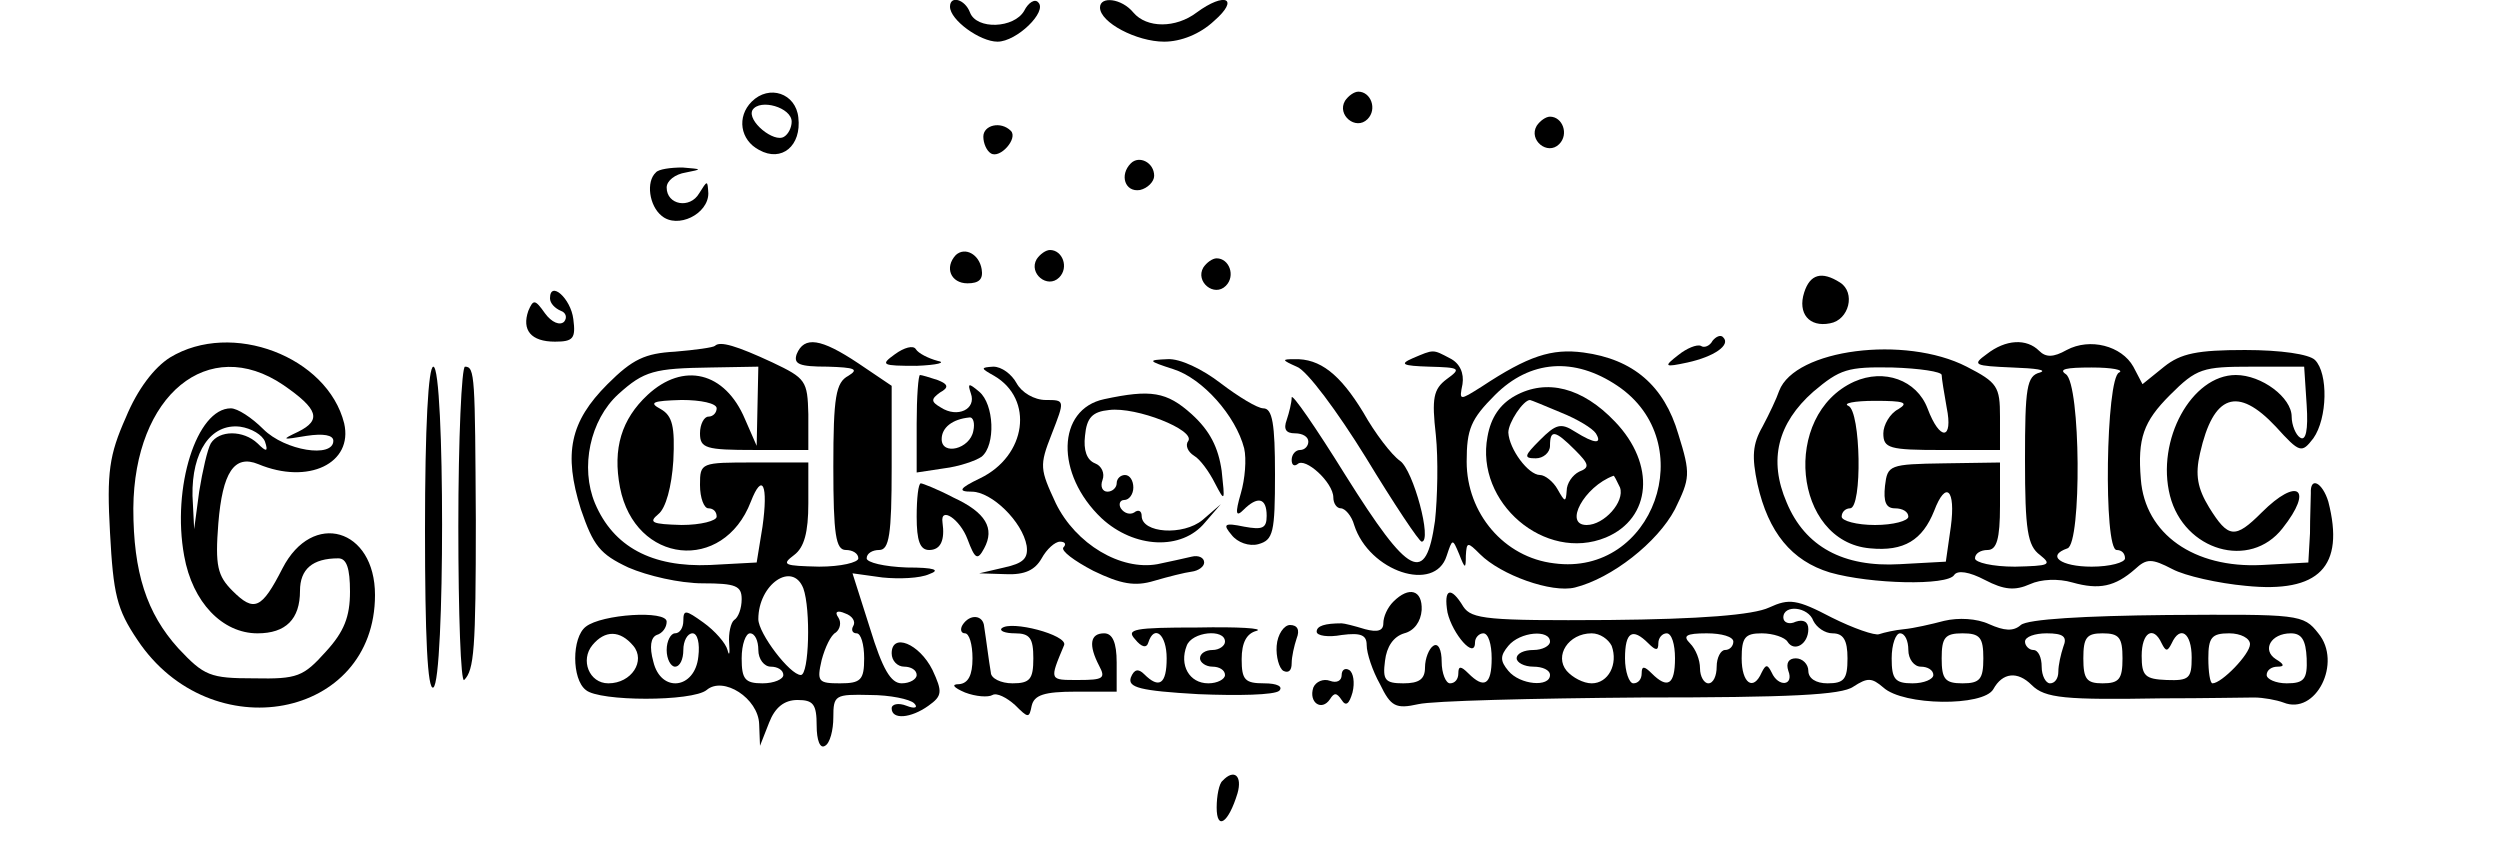 <?xml version="1.0" standalone="no"?>
<!DOCTYPE svg PUBLIC "-//W3C//DTD SVG 20010904//EN"
 "http://www.w3.org/TR/2001/REC-SVG-20010904/DTD/svg10.dtd">
<svg version="1.0" xmlns="http://www.w3.org/2000/svg"
 width="300pt" height="104pt" viewBox="0 0 300 104"
 preserveAspectRatio="xMidYMid meet">
<g transform="translate(0,104) scale(0.1,-0.1)"
fill="#000000" stroke="none">
<path d="M1140 1032 c0 -16 36 -42 57 -42 23 0 60 36 49 47 -4 5 -12 0 -17
-10 -12 -21 -57 -23 -65 -2 -6 16 -24 21 -24 7z"/>
<path d="M1320 1031 c0 -18 44 -41 77 -41 20 0 43 9 60 25 31 27 13 35 -21 10
-25 -19 -60 -19 -76 0 -14 17 -40 20 -40 6z"/>
<path d="M902 918 c-18 -18 -14 -46 9 -58 27 -15 51 5 47 39 -3 29 -35 40 -56
19z m48 -24 c0 -7 -4 -15 -9 -18 -12 -8 -45 19 -38 32 9 14 47 3 47 -14z"/>
<path d="M1614 919 c-10 -17 13 -36 27 -22 12 12 4 33 -11 33 -5 0 -12 -5 -16
-11z"/>
<path d="M1844 889 c-10 -17 13 -36 27 -22 12 12 4 33 -11 33 -5 0 -12 -5 -16
-11z"/>
<path d="M1180 876 c0 -8 4 -17 9 -20 11 -7 33 18 24 27 -12 12 -33 7 -33 -7z"/>
<path d="M1357 844 c-14 -14 -7 -35 11 -32 9 2 17 10 17 17 0 16 -18 25 -28
15z"/>
<path d="M787 833 c-12 -11 -8 -40 7 -52 19 -16 56 2 56 27 -1 16 -1 16 -11 0
-11 -19 -39 -14 -39 7 0 8 10 16 23 18 20 4 20 4 -4 6 -14 0 -29 -2 -32 -6z"/>
<path d="M1147 734 c-14 -15 -6 -34 14 -34 14 0 19 5 17 17 -3 18 -20 27 -31
17z"/>
<path d="M1244 729 c-10 -17 13 -36 27 -22 12 12 4 33 -11 33 -5 0 -12 -5 -16
-11z"/>
<path d="M1444 719 c-10 -17 13 -36 27 -22 12 12 4 33 -11 33 -5 0 -12 -5 -16
-11z"/>
<path d="M2165 689 c-8 -25 6 -42 31 -37 23 4 31 37 12 49 -22 14 -36 10 -43
-12z"/>
<path d="M660 682 c0 -6 6 -12 13 -15 6 -2 8 -8 4 -13 -5 -5 -15 -1 -23 10
-12 17 -14 17 -20 3 -8 -23 3 -37 32 -37 22 0 25 4 22 27 -3 25 -28 47 -28 25z"/>
<path d="M2055 631 c-3 -6 -10 -9 -14 -6 -5 2 -17 -3 -27 -11 -18 -14 -17 -15
11 -9 32 7 52 21 43 30 -3 4 -9 1 -13 -4z"/>
<path d="M204 611 c-19 -12 -39 -38 -53 -72 -20 -45 -23 -66 -19 -138 4 -74 8
-92 33 -129 88 -132 285 -95 285 54 0 80 -75 102 -111 32 -25 -49 -34 -53 -60
-27 -18 18 -21 30 -17 81 5 61 19 83 48 71 60 -25 114 1 103 49 -20 80 -135
124 -209 79z m136 -33 c42 -29 46 -42 18 -56 -21 -10 -20 -10 10 -5 20 3 32 1
32 -6 0 -21 -58 -12 -84 14 -14 14 -31 25 -39 25 -41 0 -71 -95 -56 -177 10
-56 46 -93 88 -93 34 0 51 17 51 51 0 26 15 39 46 39 10 0 14 -12 14 -40 0
-30 -7 -48 -29 -72 -27 -30 -34 -33 -86 -32 -53 0 -60 3 -91 36 -38 42 -54 91
-54 168 1 136 90 209 180 148z m-22 -68 c4 -12 2 -13 -9 -2 -17 16 -46 16 -56
0 -4 -7 -10 -33 -14 -58 l-6 -45 -2 40 c-1 53 22 87 57 83 14 -2 27 -10 30
-18z"/>
<path d="M858 625 c-2 -2 -24 -5 -48 -7 -36 -2 -51 -9 -81 -39 -45 -45 -53
-83 -32 -150 15 -44 23 -54 57 -70 23 -10 62 -19 89 -19 40 0 47 -3 47 -19 0
-11 -4 -22 -9 -25 -4 -3 -7 -16 -6 -28 1 -13 0 -16 -2 -8 -2 8 -15 23 -29 33
-21 15 -24 16 -24 2 0 -8 -4 -15 -10 -15 -5 0 -10 -9 -10 -20 0 -11 5 -20 10
-20 6 0 10 9 10 20 0 11 5 20 11 20 6 0 9 -12 7 -28 -4 -39 -45 -44 -54 -6 -5
18 -3 29 4 32 7 2 12 9 12 16 0 14 -78 9 -97 -6 -17 -13 -17 -63 0 -76 16 -14
128 -14 145 0 20 17 62 -10 63 -41 l1 -26 11 28 c7 18 18 27 34 27 19 0 23 -5
23 -31 0 -17 4 -28 10 -24 6 3 10 19 10 34 0 27 2 28 44 27 24 0 48 -5 53 -10
5 -5 1 -7 -9 -3 -10 4 -18 2 -18 -3 0 -14 23 -12 44 3 17 12 17 17 5 43 -16
32 -49 45 -49 20 0 -9 7 -16 15 -16 8 0 15 -4 15 -10 0 -5 -8 -10 -18 -10 -13
0 -23 17 -38 66 l-21 66 36 -5 c20 -2 45 -1 56 4 14 5 7 8 -27 8 -27 1 -48 6
-48 11 0 6 7 10 15 10 12 0 15 18 15 99 l0 98 -40 27 c-45 30 -65 33 -74 11
-4 -12 3 -15 37 -15 33 -1 38 -3 25 -11 -15 -8 -18 -25 -18 -109 0 -82 3 -100
15 -100 8 0 15 -4 15 -10 0 -5 -21 -10 -47 -10 -42 1 -46 2 -30 14 12 9 17 27
17 62 l0 49 -65 0 c-64 0 -65 0 -65 -27 0 -16 5 -28 10 -28 6 0 10 -4 10 -10
0 -5 -19 -10 -42 -10 -36 1 -40 3 -28 13 9 7 16 33 18 64 2 41 -1 54 -15 62
-15 8 -10 10 25 11 23 0 42 -4 42 -10 0 -5 -4 -10 -10 -10 -5 0 -10 -9 -10
-20 0 -18 7 -20 65 -20 l65 0 0 43 c-1 40 -3 43 -43 62 -43 20 -63 26 -69 20z
m51 -72 l-1 -48 -14 32 c-24 57 -74 69 -117 29 -31 -29 -42 -64 -33 -111 18
-92 124 -103 157 -17 14 36 21 20 14 -30 l-7 -43 -56 -3 c-70 -3 -116 22 -138
74 -18 43 -6 100 28 131 31 28 43 31 111 32 l57 1 -1 -47z m55 -219 c9 -25 7
-104 -3 -104 -13 0 -51 50 -51 67 0 42 41 70 54 37z m60 -45 c-3 -5 -1 -9 4
-9 5 0 9 -13 9 -30 0 -26 -4 -30 -29 -30 -26 0 -28 2 -22 28 4 15 11 30 17 33
5 4 7 12 3 18 -5 7 -1 9 8 5 9 -3 13 -10 10 -15z m-264 -24 c15 -18 -2 -45
-30 -45 -23 0 -34 28 -19 46 15 18 33 18 49 -1z m150 -5 c0 -11 7 -20 15 -20
8 0 15 -4 15 -10 0 -5 -11 -10 -25 -10 -21 0 -25 5 -25 30 0 17 5 30 10 30 6
0 10 -9 10 -20z"/>
<path d="M1074 615 c-18 -13 -16 -14 26 -14 25 1 36 4 25 6 -11 3 -23 9 -26
14 -3 5 -14 2 -25 -6z"/>
<path d="M2384 615 c-18 -13 -15 -14 31 -16 28 -1 42 -3 33 -6 -16 -4 -18 -18
-18 -105 0 -84 3 -103 18 -114 15 -12 11 -13 -30 -14 -27 0 -48 5 -48 10 0 6
7 10 15 10 11 0 15 13 15 53 l0 52 -67 -1 c-66 -1 -68 -2 -71 -27 -2 -19 1
-27 12 -27 9 0 16 -4 16 -10 0 -5 -18 -10 -40 -10 -22 0 -40 5 -40 10 0 6 5
10 10 10 15 0 13 117 -2 123 -7 3 7 6 32 6 35 0 41 -2 28 -10 -10 -5 -18 -19
-18 -29 0 -18 7 -20 70 -20 l70 0 0 40 c0 36 -3 41 -40 60 -74 38 -206 21
-225 -29 -3 -9 -12 -28 -20 -43 -12 -21 -13 -36 -6 -69 13 -58 41 -92 87 -106
49 -14 141 -16 149 -3 4 6 18 4 37 -6 23 -12 36 -13 54 -5 13 6 34 7 51 2 32
-9 51 -5 75 16 14 13 20 13 45 0 15 -8 55 -17 88 -20 88 -9 119 23 99 101 -7
23 -22 31 -21 10 0 -7 -1 -29 -1 -48 l-2 -35 -56 -3 c-81 -4 -140 37 -145 103
-4 49 3 69 35 101 32 32 39 34 98 34 l63 0 3 -46 c2 -30 -1 -44 -8 -39 -5 3
-10 15 -10 25 0 23 -36 50 -67 50 -53 0 -96 -78 -79 -145 17 -66 96 -89 135
-39 38 48 18 62 -25 19 -32 -32 -40 -31 -63 6 -14 23 -17 39 -11 65 16 71 45
81 91 32 29 -32 31 -32 45 -14 17 24 18 78 2 94 -7 7 -41 12 -84 12 -57 0 -77
-4 -97 -20 l-26 -21 -11 21 c-14 25 -52 35 -80 20 -16 -9 -25 -9 -33 -1 -15
15 -40 14 -63 -4z m-54 -25 c0 -4 3 -22 6 -39 8 -39 -8 -41 -23 -1 -13 34 -52
48 -88 32 -88 -40 -73 -192 19 -200 41 -4 63 10 77 45 14 37 26 26 20 -19 l-6
-42 -55 -3 c-68 -4 -114 21 -136 74 -22 51 -11 95 32 133 32 27 41 30 95 29
32 -1 59 -5 59 -9z m213 3 c-16 -6 -19 -213 -3 -213 6 0 10 -4 10 -10 0 -5
-18 -10 -40 -10 -37 0 -55 13 -29 22 17 6 16 197 -2 209 -9 6 0 8 31 8 25 0
39 -3 33 -6z"/>
<path d="M1695 610 c-16 -7 -12 -9 20 -10 37 -1 39 -2 21 -15 -16 -12 -18 -23
-13 -67 3 -29 2 -75 -1 -103 -11 -78 -31 -67 -107 54 -36 58 -65 100 -65 94 0
-6 -3 -18 -6 -27 -4 -11 -1 -16 10 -16 9 0 16 -4 16 -10 0 -5 -4 -10 -10 -10
-5 0 -10 -5 -10 -12 0 -6 3 -8 7 -5 9 9 43 -22 43 -40 0 -7 4 -13 9 -13 5 0
13 -9 16 -20 18 -56 97 -82 111 -37 7 21 7 21 15 2 7 -18 8 -18 8 -2 1 17 2
17 17 2 25 -25 86 -47 114 -40 44 11 99 54 120 94 18 37 19 42 4 90 -17 58
-54 90 -114 98 -38 5 -66 -4 -122 -41 -27 -17 -27 -17 -23 3 2 13 -3 25 -15
31 -21 11 -19 11 -45 0z m246 -33 c101 -68 43 -229 -76 -213 -60 7 -105 60
-105 122 0 39 5 51 34 80 42 42 95 46 147 11z"/>
<path d="M1818 565 c-18 -10 -29 -26 -33 -49 -15 -79 69 -151 142 -121 55 23
60 88 11 139 -39 41 -82 52 -120 31z m55 -20 c20 -8 38 -19 42 -25 8 -13 -1
-13 -25 2 -17 11 -23 9 -42 -10 -19 -19 -20 -22 -5 -22 9 0 17 7 17 15 0 20 6
19 30 -5 17 -17 18 -21 5 -26 -8 -4 -15 -14 -15 -23 -1 -14 -2 -14 -11 2 -5 9
-15 17 -21 17 -14 0 -37 31 -38 51 0 12 18 39 26 39 1 0 18 -7 37 -15z m71
-90 c6 -17 -19 -45 -40 -45 -28 0 -3 46 32 59 1 1 4 -6 8 -14z"/>
<path d="M1408 597 c35 -11 75 -56 85 -95 3 -13 1 -37 -4 -54 -7 -24 -6 -29 3
-20 17 17 28 15 28 -7 0 -15 -5 -17 -27 -13 -24 5 -26 3 -15 -10 7 -9 21 -14
32 -11 18 5 20 14 20 84 0 60 -3 79 -14 79 -7 0 -30 14 -51 30 -22 17 -49 30
-64 29 -24 -1 -24 -2 7 -12z"/>
<path d="M1556 600 c12 -4 49 -54 83 -109 34 -56 64 -101 67 -101 13 0 -10 86
-26 97 -10 7 -30 33 -44 58 -28 46 -52 65 -83 64 -15 0 -15 -1 3 -9z"/>
<path d="M510 404 c0 -127 3 -193 10 -189 14 8 14 385 0 385 -6 0 -10 -72 -10
-196z"/>
<path d="M550 408 c0 -105 3 -188 7 -184 12 12 14 37 14 191 -1 173 -1 185
-13 185 -4 0 -8 -86 -8 -192z"/>
<path d="M1193 589 c48 -28 39 -96 -17 -123 -25 -12 -27 -16 -10 -16 24 0 61
-36 66 -65 2 -15 -4 -21 -27 -26 l-30 -7 32 -1 c23 -1 35 5 43 19 6 11 16 20
22 20 6 0 8 -3 4 -7 -3 -4 13 -16 36 -28 33 -16 50 -19 73 -12 17 5 37 10 45
11 8 1 15 6 15 11 0 6 -7 9 -15 7 -8 -2 -27 -6 -41 -9 -44 -8 -98 24 -122 73
-19 41 -20 45 -5 83 16 41 16 41 -7 41 -14 0 -29 9 -35 20 -6 11 -18 20 -28
20 -16 -1 -15 -2 1 -11z"/>
<path d="M1100 532 l0 -59 33 5 c17 2 38 9 45 14 17 14 15 63 -3 78 -13 11
-14 10 -10 -2 7 -19 -16 -30 -36 -17 -12 7 -12 10 -1 18 11 6 10 10 -3 15 -9
3 -19 6 -21 6 -2 0 -4 -26 -4 -58z m68 -9 c-4 -22 -38 -30 -38 -10 0 14 13 24
33 26 5 1 7 -7 5 -16z"/>
<path d="M1325 561 c-57 -12 -59 -90 -3 -143 39 -36 96 -39 124 -5 l19 22 -22
-19 c-23 -19 -73 -16 -73 5 0 6 -4 8 -9 4 -5 -3 -12 -1 -16 5 -3 5 -1 10 4 10
6 0 11 7 11 15 0 8 -4 15 -10 15 -5 0 -10 -4 -10 -10 0 -5 -5 -10 -11 -10 -6
0 -9 6 -6 14 3 8 -1 17 -9 20 -10 4 -14 16 -12 33 2 22 9 29 29 31 33 4 103
-24 95 -37 -4 -5 -1 -13 7 -18 7 -4 18 -19 25 -33 12 -23 12 -22 8 15 -4 28
-14 48 -36 68 -30 27 -49 30 -105 18z"/>
<path d="M1100 420 c0 -29 4 -40 15 -40 14 0 19 12 16 33 -3 20 21 4 30 -20 9
-24 12 -26 20 -11 13 24 2 43 -37 61 -19 10 -37 17 -39 17 -3 0 -5 -18 -5 -40z"/>
<path d="M1672 318 c-7 -7 -12 -18 -12 -26 0 -9 -7 -11 -22 -7 -13 4 -25 7
-28 7 -20 0 -30 -3 -30 -10 0 -5 14 -7 30 -4 23 3 30 0 30 -12 0 -10 7 -31 16
-47 13 -27 19 -30 46 -24 17 4 137 7 267 8 179 0 241 3 255 13 17 11 22 11 36
-1 24 -22 120 -23 132 -2 11 20 29 22 46 5 16 -16 40 -18 157 -16 50 0 99 1
110 1 11 0 27 -3 35 -6 39 -16 71 48 42 83 -18 23 -23 23 -181 22 -100 -1
-168 -5 -176 -12 -9 -8 -20 -7 -38 1 -15 7 -37 8 -54 4 -15 -4 -37 -9 -48 -10
-11 -1 -24 -4 -30 -6 -5 -2 -31 7 -57 20 -42 22 -51 23 -75 12 -19 -9 -83 -14
-192 -15 -146 -1 -165 1 -175 16 -15 25 -24 22 -19 -7 6 -26 33 -57 33 -36 0
6 5 11 10 11 6 0 10 -13 10 -30 0 -32 -9 -37 -28 -18 -9 9 -12 9 -12 0 0 -7
-4 -12 -10 -12 -5 0 -10 12 -10 26 0 14 -4 23 -10 19 -5 -3 -10 -15 -10 -26 0
-14 -7 -19 -26 -19 -22 0 -25 4 -22 27 2 17 10 29 23 33 12 3 20 14 21 28 1
24 -15 29 -34 10z m504 -23 c4 -8 14 -15 23 -15 13 0 18 -8 18 -30 0 -25 -4
-30 -24 -30 -14 0 -23 6 -23 15 0 8 -7 15 -15 15 -9 0 -12 -6 -9 -15 7 -18
-12 -20 -20 -2 -5 10 -7 10 -12 0 -10 -23 -24 -13 -24 17 0 25 4 30 24 30 14
0 28 -5 31 -10 8 -13 25 -3 25 15 0 9 -6 12 -15 9 -8 -4 -15 -1 -15 5 0 16 30
13 36 -4z m-316 -25 c0 -5 -9 -10 -20 -10 -11 0 -20 -4 -20 -10 0 -5 9 -10 20
-10 11 0 20 -4 20 -10 0 -15 -36 -12 -50 5 -10 12 -10 18 0 30 14 17 50 20 50
5z m74 -5 c8 -22 -4 -45 -24 -45 -10 0 -23 7 -30 15 -15 18 2 45 30 45 10 0
20 -7 24 -15z m44 3 c9 -9 12 -9 12 0 0 7 5 12 10 12 6 0 10 -13 10 -30 0 -32
-9 -37 -28 -18 -9 9 -12 9 -12 0 0 -7 -4 -12 -10 -12 -5 0 -10 14 -10 30 0 32
9 37 28 18z m102 2 c0 -5 -4 -10 -10 -10 -5 0 -10 -9 -10 -20 0 -11 -4 -20
-10 -20 -5 0 -10 8 -10 18 0 10 -5 23 -12 30 -9 9 -5 12 20 12 18 0 32 -4 32
-10z m210 -10 c0 -11 7 -20 15 -20 8 0 15 -4 15 -10 0 -5 -11 -10 -25 -10 -21
0 -25 5 -25 30 0 17 5 30 10 30 6 0 10 -9 10 -20z m90 -10 c0 -25 -4 -30 -25
-30 -21 0 -25 5 -25 30 0 25 4 30 25 30 21 0 25 -5 25 -30z m96 14 c-3 -9 -6
-22 -6 -30 0 -8 -4 -14 -10 -14 -5 0 -10 9 -10 20 0 11 -4 20 -10 20 -5 0 -10
5 -10 10 0 6 12 10 26 10 20 0 25 -4 20 -16z m71 -14 c0 -25 -4 -30 -24 -30
-19 0 -23 5 -23 30 0 25 4 30 23 30 20 0 24 -5 24 -30z m47 18 c5 -10 7 -10
12 0 10 22 24 13 24 -17 0 -25 -3 -28 -30 -27 -26 1 -30 5 -30 29 0 28 14 37
24 15z m106 -1 c0 -12 -34 -47 -45 -47 -3 0 -5 14 -5 30 0 25 4 30 25 30 14 0
25 -6 25 -13z m68 -17 c1 -25 -3 -30 -24 -30 -13 0 -24 5 -24 10 0 6 6 10 13
10 9 0 8 3 -2 9 -17 11 -6 31 18 31 13 0 18 -8 19 -30z"/>
<path d="M1155 290 c-3 -5 -2 -10 3 -10 5 0 9 -13 9 -30 0 -20 -5 -30 -16 -31
-10 0 -7 -4 7 -10 13 -5 28 -6 33 -3 5 3 17 -3 27 -12 16 -16 17 -16 20 -1 3
13 15 17 53 17 l49 0 0 35 c0 24 -5 35 -15 35 -17 0 -19 -14 -6 -39 8 -15 5
-17 -25 -17 -35 0 -35 -1 -17 42 4 12 -64 30 -75 20 -3 -3 4 -6 16 -6 18 0 22
-6 22 -30 0 -25 -4 -30 -25 -30 -14 0 -26 6 -26 13 -1 6 -3 19 -4 27 -1 8 -3
21 -4 28 -1 14 -17 16 -26 2z"/>
<path d="M1362 273 c8 -10 14 -11 16 -4 7 22 22 10 22 -19 0 -31 -9 -37 -27
-19 -7 7 -12 6 -16 -4 -4 -12 11 -16 81 -20 48 -2 91 -1 97 4 5 5 -2 9 -18 9
-23 0 -27 4 -27 29 0 20 6 31 18 34 9 3 -22 5 -71 4 -76 0 -86 -2 -75 -14z
m108 -3 c0 -5 -7 -10 -15 -10 -8 0 -15 -4 -15 -10 0 -5 7 -10 15 -10 8 0 15
-4 15 -10 0 -5 -9 -10 -20 -10 -23 0 -35 22 -26 45 6 17 46 21 46 5z"/>
<path d="M1532 265 c-1 -13 3 -27 8 -30 6 -3 10 0 10 9 0 8 3 21 6 30 4 10 1
16 -8 16 -7 0 -15 -11 -16 -25z"/>
<path d="M1610 230 c0 -7 -6 -10 -14 -7 -8 3 -17 -1 -20 -8 -6 -18 10 -29 20
-14 5 8 8 8 14 -1 5 -8 9 -5 13 9 3 12 1 24 -4 27 -5 3 -9 0 -9 -6z"/>
<path d="M1467 103 c-4 -3 -7 -18 -7 -32 0 -28 14 -19 25 17 6 21 -4 30 -18
15z"/>
</g>
</svg>
